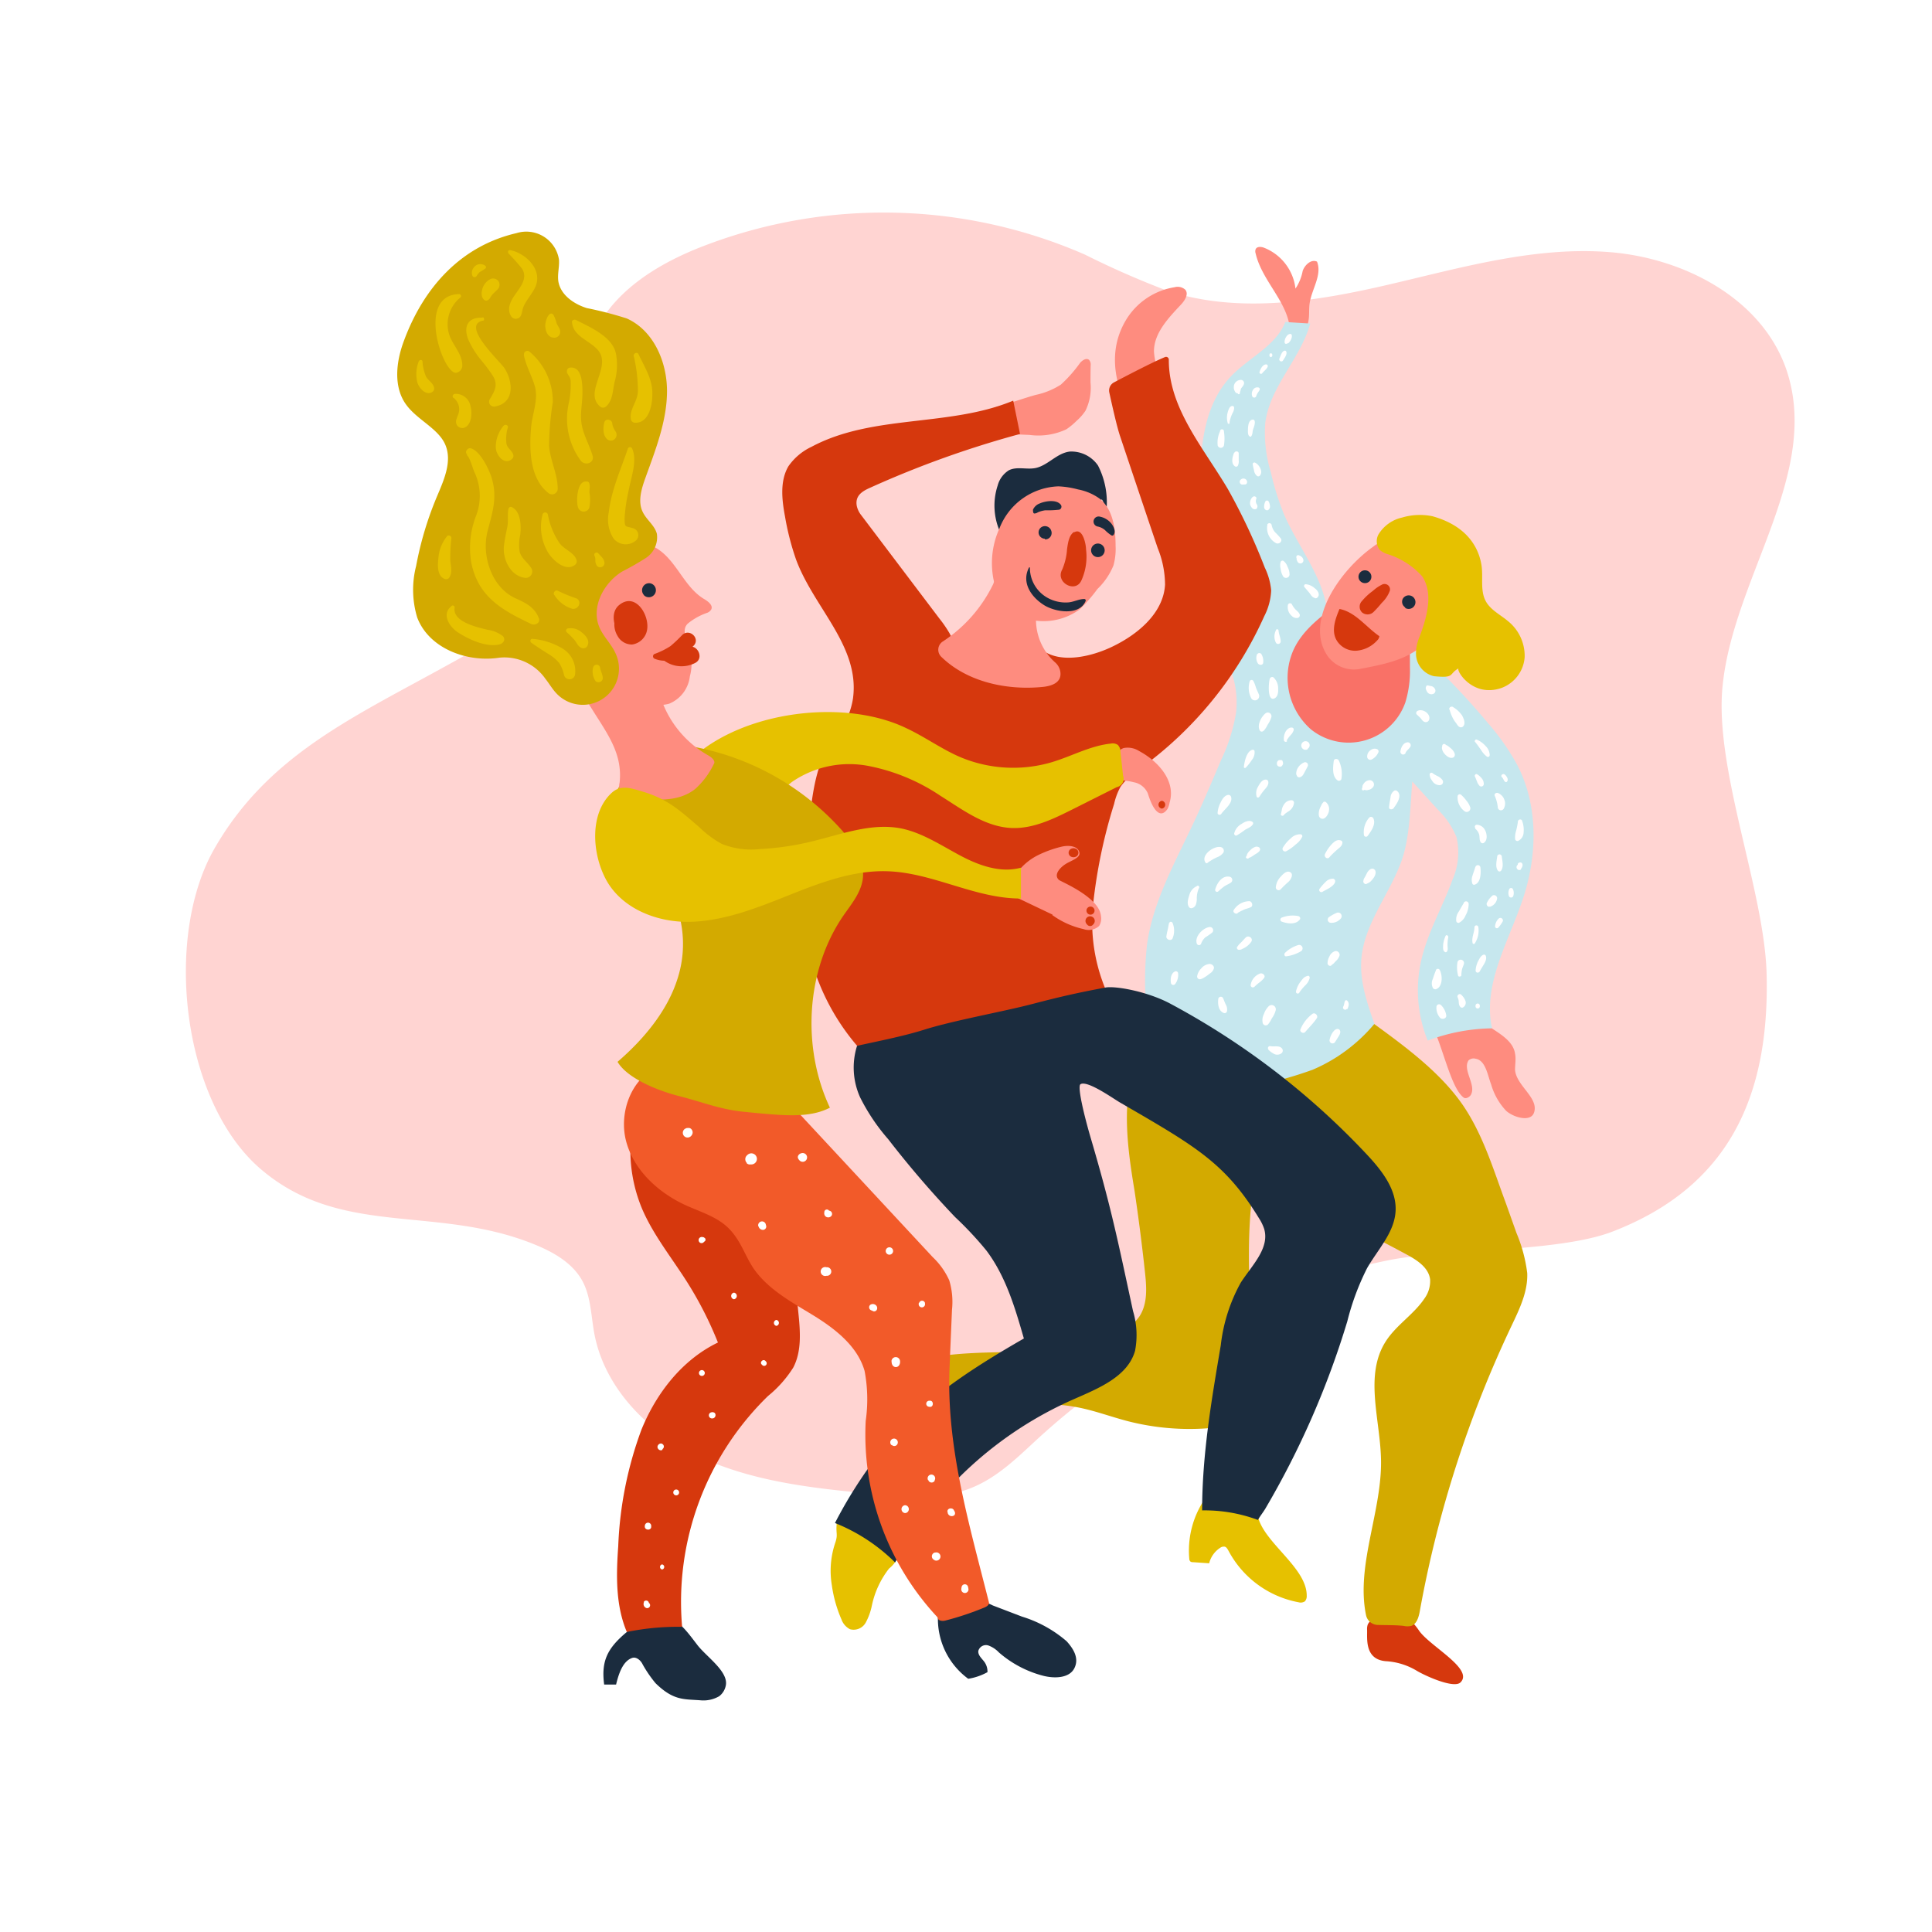 <svg xmlns="http://www.w3.org/2000/svg" viewBox="0 0 225 225"><defs><style>.cls-1{fill:#fff;}.cls-2{fill:#ffd4d2;}.cls-3{fill:#fe8c7f;}.cls-4{fill:#d6380d;}.cls-5{fill:#e6c100;}.cls-6{fill:#1b2c3e;}.cls-7{fill:#d3aa00;}.cls-8{fill:#c6e7ee;}.cls-9{fill:#f97167;}.cls-10{fill:#f25a29;}</style></defs><title>extrovert</title><g id="Layer_2" data-name="Layer 2"><g id="Layer_1-2" data-name="Layer 1"><rect class="cls-1" width="225" height="225"/><path class="cls-2" d="M121.18,167.26a85.66,85.66,0,0,1,40.56-20.5c6.63-1.33,19.66-.89,26-3.31,13.46-5.17,18.36-15.59,18-30-.24-9.74-6.15-24-5.12-33.64C201.92,67.12,212.19,55,208,42.93c-2.89-8.2-11.91-12.89-20.58-13.57s-17.22,1.81-25.68,3.78-17.47,3.42-25.74.74a101.41,101.41,0,0,1-9.63-4.22A58.48,58.48,0,0,0,82.07,28.6c-5.26,2-10.54,5.17-12.91,10.29-3.6,7.78.64,17.37-2.46,25.37-2.6,6.7-9.56,10.45-15.86,13.9C40.31,83.93,31,88.36,25,98.78s-3.78,29.5,5.33,37.34c9.42,8.1,20.48,4.11,32,8.84,2.18.89,4.37,2.15,5.5,4.23,1,1.86,1,4.07,1.39,6.15,1.27,6.7,6.83,12,13.08,14.69s13.19,3.38,20,4c3.55.32,7.24.61,10.57-.65S118.62,169.59,121.18,167.26Z"/><path class="cls-3" d="M150.23,38.88c.1-3.44-3.23-6-4-9.37a.72.72,0,0,1,0-.48c.15-.35.66-.31,1-.17a5.83,5.83,0,0,1,3.64,4.75,5.53,5.53,0,0,0,.84-2.06c.25-.71,1-1.4,1.67-1.08.63,1.6-.68,3.27-.88,5-.07.63,0,1.28-.12,1.9a1.63,1.63,0,0,1-1.15,1.38C150.89,38.79,150.51,38.7,150.23,38.88Z"/><path class="cls-3" d="M171.85,123.3c1.17.19,1.39,1.91,1.81,3a7.45,7.45,0,0,0,1.75,3.07c.89.79,2.86,1.33,3.24.21.6-1.73-2.08-3.13-2.21-5,0-.63.13-1.26,0-1.88-.21-1.4-1.63-2.22-2.79-3a13.91,13.91,0,0,1-2.21-1.91c-1.67-.33-2.74,2.42-4.42,2.14,1.15,2.63,2.07,6.91,3.45,7.9.25.18.68-.07.83-.33.65-1.16-1-2.88-.28-4A.86.86,0,0,1,171.85,123.3Z"/><path class="cls-4" d="M161.37,193.46a7.86,7.86,0,0,1,3.55,1.07c.93.58,4.39,2.17,5.17,1.4,1.57-1.55-3.53-4.19-4.81-6a7.13,7.13,0,0,0-1-1.2,3.58,3.58,0,0,0-4.68.06,1.11,1.11,0,0,0-.31.4,1.56,1.56,0,0,0-.08.61C159.25,190.73,158.87,193.24,161.37,193.46Z"/><path class="cls-5" d="M97.27,179.68a10.19,10.19,0,0,0-.4,4.9,15.18,15.18,0,0,0,1.12,4,2.07,2.07,0,0,0,1,1.16,1.61,1.61,0,0,0,1.83-.77,7.1,7.1,0,0,0,.72-2,10.51,10.51,0,0,1,2-4.3,3.56,3.56,0,0,0,1.14-1.57c.21-.94-.32-1.26-1.05-1.9a19.2,19.2,0,0,0-3.74-2.59c-.71-.38-1.72-.65-2.2,0a1.72,1.72,0,0,0-.26,1C97.35,178.6,97.6,178.73,97.27,179.68Z"/><path class="cls-5" d="M146.58,176.92c-.29-.88-.41-1.93-1.17-2.45a3.25,3.25,0,0,0-.9-.38c-1.25-.37-1.2,0-2.45-.35a1.14,1.14,0,0,0-1.56.56,10.7,10.7,0,0,0-2,7.2.48.48,0,0,0,.13.35.43.43,0,0,0,.29.08l1.9.13a3,3,0,0,1,1.28-1.8.69.69,0,0,1,.47-.14c.24,0,.38.27.5.48a11.66,11.66,0,0,0,8.16,6,.9.9,0,0,0,.74-.11.91.91,0,0,0,.21-.65C152.21,182.69,147.54,179.88,146.58,176.92Z"/><path class="cls-3" d="M127,44.56a6.08,6.08,0,0,1-.59,3.28A5.88,5.88,0,0,1,125.39,49a8.11,8.11,0,0,1-1.21,1,7.69,7.69,0,0,1-4.29.65l-3.18-.13a.64.64,0,0,1-.45-.14.69.69,0,0,1-.15-.35,7.45,7.45,0,0,1-.1-2.62c1.51-.41,3.1-1,4.61-1.42a8.76,8.76,0,0,0,2.93-1.2,15.77,15.77,0,0,0,2.23-2.52c.27-.32.75-.63,1.06-.35a.82.82,0,0,1,.18.63C127,43.21,127,43.89,127,44.56Z"/><path class="cls-3" d="M135.39,44.26a7.76,7.76,0,0,1-1-3.33c0-2.15,1.68-3.89,3.15-5.46.45-.48.91-1.21.51-1.72a1.33,1.33,0,0,0-1.26-.3A8.1,8.1,0,0,0,131.3,37c-2.06,3.2-1.76,6.76-.16,10.22.48.1.86-.37,1.18-.75C133.31,45.31,133.85,44.27,135.39,44.26Z"/><path class="cls-6" d="M70.36,196.18h1.39c.39-1.64.93-2.78,1.88-3.1.48-.16,1,.3,1.21.75a14.37,14.37,0,0,0,1.5,2.19c2.13,2.09,3.36,1.84,5.27,2a3.64,3.64,0,0,0,2.15-.48,2.06,2.06,0,0,0,.75-1.17c.43-1.67-2.28-3.44-3.32-4.83l-.53-.69c-1-1.3-2.21-2.73-3.84-2.68a4.61,4.61,0,0,0-2.11.74,12.56,12.56,0,0,0-1.9,1.31C70.74,192,70,193.46,70.36,196.18Z"/><path class="cls-6" d="M124.22,191.14a14.4,14.4,0,0,0-5.2-2.87l-3.4-1.3a6.14,6.14,0,0,0-4-.56c-.73.24-1.56.75-2.2.32a8.64,8.64,0,0,0,3.34,8.78,6.85,6.85,0,0,0,2.24-.77,1.92,1.92,0,0,0-.44-1.3c-.29-.36-.69-.73-.62-1.19a.92.92,0,0,1,1.16-.62,3.16,3.16,0,0,1,1.22.8,12.71,12.71,0,0,0,5.21,2.74c1.29.32,3,.28,3.59-.89S125,192,124.22,191.14Z"/><path class="cls-7" d="M133.89,120.73c.05.2-.36.08-.28-.1s.34-.18.54-.15a113.59,113.59,0,0,0,13.16.87,22.4,22.4,0,0,0,4.41-.17c2.37-.41,4.58-2,6.7-3.1,4.37,3.19,9.47,6.66,12.35,11.24,2.11,3.34,3.26,7.2,4.63,10.88l1.21,3.4a17.57,17.57,0,0,1,1.25,4.66c.09,2.16-.9,4.19-1.83,6.15a132.37,132.37,0,0,0-10.67,33.17c-.12.7-.35,1.54-1,1.77a2,2,0,0,1-.9,0c-.86-.1-2-.08-3-.11a1.43,1.43,0,0,1-1.37-1.13c-1.23-5.93,2-12.39,1.73-18.51-.17-4.55-1.89-9.52.55-13.36,1.21-1.91,3.27-3.15,4.51-5a3.46,3.46,0,0,0,.67-2.24c-.18-1.44-1.63-2.32-2.92-3a122.26,122.26,0,0,0-16-7.27c-.55-.19-1.27-.33-1.63.14a1.37,1.37,0,0,0-.21.7c-.91,7.9.33,15.9-.1,23.85a2.72,2.72,0,0,1-.74,2.08,2.6,2.6,0,0,1-1.19.44,28.9,28.9,0,0,1-12.45-.44c-1.84-.48-3.64-1.15-5.5-1.54-6.4-1.34-13,.6-19.18,2.66-1.72-4.57-1-2.59-2.7-7.16,7.79-3.43,17-.68,25-3.52a7,7,0,0,0,3.78-2.65c1-1.56.81-3.53.61-5.35q-.51-4.69-1.21-9.38C131.1,132.52,130.25,125.65,133.89,120.73Z"/><path class="cls-8" d="M160.06,119.24c-.85-2.43-1.71-4.94-1.52-7.51.32-4.17,3.32-7.61,4.71-11.55.94-2.68,1-6.33,1.22-9.17l3,3.3a9.42,9.42,0,0,1,2.15,3.18,7.84,7.84,0,0,1-.48,5c-1.15,3.19-2.93,6.17-3.65,9.48a15.64,15.64,0,0,0,.78,9.22,21.94,21.94,0,0,1,7.49-1.43c-1.15-5.25,2.09-10.33,3.72-15.46,1.58-5,1.62-10.57-.77-15.19a26.91,26.91,0,0,0-3.35-4.81q-2.82-3.39-6-6.5c-1.14-1.13-2.5-2.3-4.11-2.22a6.44,6.44,0,0,1-3.5,7,5.86,5.86,0,0,1-7.33-2.47c-1.31-2.52-.45-6.12,2.16-7.22.38-4.65-3.1-8.6-5-12.88A31.69,31.69,0,0,1,148,55a15.75,15.75,0,0,1-.65-5.73c.53-4.24,4.1-7.48,5.24-11.59l-2.9-.18c-1.12,2.82-4.28,4.16-6.36,6.36-3.09,3.27-3.58,8.17-3.54,12.67a83.06,83.06,0,0,0,2.56,19.72c.1.38-.18.21.21.13a10.88,10.88,0,0,1,1.4,6.55,20.37,20.37,0,0,1-1.76,5.6c-1.08,2.56-2.17,5.13-3.36,7.64-2.11,4.49-4.59,8.94-5.26,13.85a38.73,38.73,0,0,0-.12,7c.1,2.42.21,4.83.31,7.24a15.62,15.62,0,0,0,6.08,2.23c4.36.65,8.8-.4,13-1.9a19,19,0,0,0,5-3.11A18.82,18.82,0,0,0,160.06,119.24Z"/><path class="cls-9" d="M159.83,69.28a3.27,3.27,0,0,0-3.07.38c-2.55,1.84-5.4,3.74-6.39,6.72a8,8,0,0,0,2.3,8.56,7,7,0,0,0,11-3.15,12.66,12.66,0,0,0,.53-4.11c0-1.17,0-2.33-.08-3.49A7.63,7.63,0,0,0,163.5,71C163,70,160.84,69.69,159.83,69.28Z"/><path class="cls-3" d="M158.3,77.92c3.27-.63,6.06-1.14,8.28-3.62a4.85,4.85,0,0,0,.64-.85,4.07,4.07,0,0,0,.43-1.79c0-2.31-1.27-4.41-2.6-6.31-.9-1.28-2.19-2.69-3.73-2.39a3.64,3.64,0,0,0-1.35.67c-4,2.83-8.16,8.88-5.29,12.86A3.79,3.79,0,0,0,158.3,77.92Z"/><path class="cls-5" d="M169.86,77.84c-.29.26,1.65,3.44,5,2.28a4.14,4.14,0,0,0,2.7-3.57,5.19,5.19,0,0,0-1.9-4.18c-.9-.77-2.07-1.32-2.63-2.36-.68-1.26-.27-2.8-.5-4.21s-1.15-4.41-5.71-5.68a7.25,7.25,0,0,0-3.52.15,4.31,4.31,0,0,0-2.78,2,1.66,1.66,0,0,0,.16,1.77,2.46,2.46,0,0,0,1,.52,9.13,9.13,0,0,1,3.94,2.55c1.34,2,.56,4.75-.28,7a4.89,4.89,0,0,0-.43,2.18A2.71,2.71,0,0,0,167,78.75C169.49,79,168.67,78.51,169.86,77.84Z"/><path class="cls-4" d="M129.49,116.79a20.29,20.29,0,0,1-2.18-11.53,60.41,60.41,0,0,1,2.44-11.64,7.63,7.63,0,0,1,.75-2A8.46,8.46,0,0,1,133,89.35a44.18,44.18,0,0,0,14.24-17.6,7.17,7.17,0,0,0,.8-3,7.72,7.72,0,0,0-.74-2.64,70.67,70.67,0,0,0-4.3-9.15c-2.9-4.89-6.91-9.46-6.88-15.08a.32.32,0,0,0-.43-.3c-1.39.56-4.53,2.2-5.95,2.95a1.07,1.07,0,0,0-.55,1.18c.29,1.33.88,4,1.27,5.13q2.17,6.48,4.37,13a11.44,11.44,0,0,1,.85,4.26c-.19,3.24-3.05,5.69-6,7.14-2.44,1.21-6.11,2.1-8.29.47a6.13,6.13,0,0,1-4.73,2.46,6,6,0,0,1-5.2-2.71c-.34-.55-.58-1.16-.89-1.73a14.42,14.42,0,0,0-1.18-1.71L100.3,60a2.64,2.64,0,0,1-.52-1.08c-.23-1.24.72-1.75,1.58-2.13a116,116,0,0,1,17.43-6.25c-.26-1.3-.53-2.59-.79-3.88-7.46,3.1-16.38,1.56-23.5,5.38a6.78,6.78,0,0,0-2.68,2.26c-1,1.7-.77,3.87-.4,5.84a31,31,0,0,0,1.28,5c2.08,5.66,7.46,10.11,6.64,16.19a8.89,8.89,0,0,1-2,4.39c-2.14,2.62-2.6,5.92-3,9.13-.59,4.36-1.16,8.78-.62,13.14a26.19,26.19,0,0,0,6.67,14.45c-.69.08-.57,1,0,1.49a2.75,2.75,0,0,0,2,.39,92.42,92.42,0,0,0,14.38-1.62A29.87,29.87,0,0,0,129.49,116.79Z"/><path class="cls-3" d="M117.91,66a5.57,5.57,0,0,0,3.93,2.35,6.69,6.69,0,0,0,1,8.76,1.82,1.82,0,0,1,.65,1.15c.17,1.27-1.06,1.64-2.06,1.74-4.23.42-8.85-.6-11.83-3.53a1.14,1.14,0,0,1,.21-1.77A16.65,16.65,0,0,0,115.68,68,2.88,2.88,0,0,1,117.91,66Z"/><path class="cls-6" d="M116.19,56.54a3,3,0,0,1,1.3-1.77c.93-.47,2.07-.06,3.09-.26,1.45-.29,2.49-1.74,4-1.92a3.76,3.76,0,0,1,3.29,1.62,9.4,9.4,0,0,1,1,5.08c-.07.1-.44-1.14-.56-1.11a23.86,23.86,0,0,1-4,.86,9.48,9.48,0,0,0-1.5.2A5.7,5.7,0,0,0,120,61.32a5.48,5.48,0,0,1-1.31,1.32,1.54,1.54,0,0,1-1.75,0,2,2,0,0,1-.48-.71A7.51,7.51,0,0,1,116.19,56.54Z"/><path class="cls-3" d="M116.44,69.72c-.15.22,0,.51.22.7a7.14,7.14,0,0,0,9.06.56,17.56,17.56,0,0,0,2.08-2.38,8,8,0,0,0,1.87-2.74,7.16,7.16,0,0,0,.25-2.31c0-2-.3-4.22-1.86-5.48A6.29,6.29,0,0,0,125.55,57a10.5,10.5,0,0,0-2.29-.36,7.65,7.65,0,0,0-6.87,4.91A9.76,9.76,0,0,0,116.44,69.72Z"/><path class="cls-6" d="M147.33,175.75a100,100,0,0,0,9.58-21.88,29.58,29.58,0,0,1,2.3-6.18c1.25-2.18,3.19-4.15,3.32-6.66s-1.6-4.71-3.33-6.56a88.69,88.69,0,0,0-22.92-17.59c-2.62-1.4-6.35-2.09-7.55-1.87-3.39.64-5.27,1.07-8.6,1.94s-9.27,1.93-12.6,3c-2.56.8-6,1.45-7.72,1.85a8.43,8.43,0,0,0,.36,6,23,23,0,0,0,3.27,4.87,116,116,0,0,0,7.79,9.07,40.57,40.57,0,0,1,3.64,3.89c2.26,3,3.34,6.66,4.37,10.25-5.36,3.09-10.69,6.43-14.87,11a52.16,52.16,0,0,0-7.13,10.49,21,21,0,0,1,7,4.59,43.94,43.94,0,0,1,20.79-19c2.88-1.27,6.3-2.62,7.16-5.65a9.72,9.72,0,0,0-.24-4.63c-1.82-8.44-2.55-12.11-5-20.41-.67-2.32-1.51-5.73-1.12-6,.77-.5,3.76,1.63,4.56,2.1,8.75,5.08,12.25,7,16.22,13.49a5.49,5.49,0,0,1,.61,1.24c.68,2.28-1.45,4.29-2.73,6.29a19.54,19.54,0,0,0-2.32,7.29C141.1,163,140,169.4,140,175.9a17.77,17.77,0,0,1,6.49,1.11C146.82,176.47,147,176.27,147.33,175.75Z"/><path class="cls-4" d="M79.44,189.46a33.45,33.45,0,0,1,10-26.88,13.58,13.58,0,0,0,2.94-3.31c1-1.91.82-4.21.6-6.36-.7-7.06-1.72-14.73-6.79-19.71-2.46-2.43-5.66-3.95-8.83-5.35-.84-.37-1.91-.7-2.6-.09a2.34,2.34,0,0,0-.56,1,17.65,17.65,0,0,0,.57,12c1.28,3,3.38,5.62,5.15,8.39a42.88,42.88,0,0,1,3.69,7.2c-4.15,2-7.16,5.87-8.9,10.13A43.78,43.78,0,0,0,72,180.06c-.24,3.37-.32,6.88,1,10A29.5,29.5,0,0,1,79.44,189.46Z"/><path class="cls-3" d="M133.68,92.41c.71,2.32,1.58,2.86,2.3,1.78a2.53,2.53,0,0,0,.23-.72c.75-2.47-1.26-4.78-3.54-6a2.47,2.47,0,0,0-1.82-.35,2,2,0,0,0-1.26,1.62,5.81,5.81,0,0,0,.17,2.15,7.3,7.3,0,0,1,2.28.21A2.2,2.2,0,0,1,133.68,92.41Z"/><path class="cls-10" d="M109.21,188.38c0,.38.52.44.88.35a33.71,33.71,0,0,0,4.58-1.53c.26-.11.57-.32.5-.59-2.29-9.1-5-18.14-4.58-27.51q.14-3.3.28-6.58a8.67,8.67,0,0,0-.32-3.41,8.57,8.57,0,0,0-1.93-2.71L93,129.6c-2.35-2.51-5.41-3.69-8.65-4.86-2.48-.89-5.28-1.54-7.7-.51-3.18,1.36-4.63,5.43-3.71,8.76s3.73,5.9,6.87,7.35c1.77.81,3.73,1.36,5.09,2.75s1.8,3,2.79,4.53c1.67,2.5,4.47,4,7,5.55s5.18,3.59,6,6.49a17.73,17.73,0,0,1,.13,5.82A31.13,31.13,0,0,0,109.21,188.38Z"/><path class="cls-5" d="M87.74,93.27a4.47,4.47,0,0,1-1.58-.84c-1.29-.92-5.35-2.07-6.64-3,5.57-6.44,18.36-8.32,26-4.64,2.16,1,4.13,2.45,6.33,3.39a15.89,15.89,0,0,0,10.66.58c2.3-.69,4.46-1.91,6.84-2.16a1.08,1.08,0,0,1,.83.15,1.15,1.15,0,0,1,.31.81l.3,2.77a1,1,0,0,1-.73,1.34l-5.22,2.62c-2.2,1.1-4.52,2.23-7,2.14-3.09-.12-5.72-2.12-8.33-3.76a22.78,22.78,0,0,0-8.49-3.49,11.78,11.78,0,0,0-8.81,1.9C90.89,92.13,89.44,93.67,87.74,93.27Z"/><path class="cls-7" d="M72.66,91a8.27,8.27,0,0,0,5.27,0,4.48,4.48,0,0,0,3-4A30.66,30.66,0,0,1,98,96.64c1.44,1.62,2.78,3.65,2.47,5.79-.24,1.58-1.33,2.88-2.24,4.19C93.84,113,93.36,122,96.65,129c-2.44,1.26-5.43.93-10,.48-2.79-.27-4.82-1.13-7.53-1.82s-6.12-2.14-7.2-4c3-2.58,5.82-5.92,7-9.73a13.11,13.11,0,0,0-1.66-11.38c-1.29-1.73-3.06-3-4.31-4.8s-2.42-.17-2.48-2.21C70.46,95.19,72.17,90.88,72.66,91Z"/><path class="cls-3" d="M128.22,106.67a1.62,1.62,0,0,1-.22,1.17,1.8,1.8,0,0,1-1.82.36,9.83,9.83,0,0,1-3.64-1.64c-.07.18.12-.25,0-.06l-4.7-2.24a2.44,2.44,0,0,1,.64-2.67,6.88,6.88,0,0,1,2.41-2,13.3,13.3,0,0,1,2.8-1c.76-.16,1.76-.1,2,.62s-1,1-1.69,1.48-1.28,1.25-.67,1.79C123.72,102.75,128,104.5,128.22,106.67Z"/><path class="cls-3" d="M65.4,77.23c.14,0,.13-.26,0-.28s-.26.14-.25.28a.72.72,0,0,0,.21.38,46,46,0,0,1,3.6,5c1.79,2.87,3.56,5.17,3.2,8.53a1.63,1.63,0,0,0,.17,1.22,1.49,1.49,0,0,0,.94.4c2.64.44,5.65.78,7.72-.9A9.39,9.39,0,0,0,83.12,89c.26-.36-.21-.78-.59-1a12.06,12.06,0,0,1-6.14-9.43A37.75,37.75,0,0,1,66.72,77C66.06,76.82,65.85,76.71,65.4,77.23Z"/><path class="cls-3" d="M68.31,62.57A16.92,16.92,0,0,1,74.2,63a7.48,7.48,0,0,1,2.34.9c2.27,1.43,3.14,4.47,5.44,5.85.48.28,1.09.74.85,1.23a.93.93,0,0,1-.48.39,7.31,7.31,0,0,0-2.27,1.27c-.61.63-.27,1.46,0,2.3a5.9,5.9,0,0,1,.26,3.83,3.92,3.92,0,0,1-2.43,3.19,5.64,5.64,0,0,1-2,.13c-2.87-.16-6-.52-8-2.68A11.47,11.47,0,0,1,66.3,76.7,22,22,0,0,1,65.15,74,11,11,0,0,1,68.31,62.57Z"/><path class="cls-7" d="M58.18,76.59c-3.8.59-8.22-1.07-9.59-4.67a11.14,11.14,0,0,1-.13-6,39.35,39.35,0,0,1,2.42-8.08c.81-1.92,1.79-4.07,1-6s-3.3-2.93-4.59-4.73c-1.5-2.07-1.15-5-.27-7.36,2.29-6.25,6.64-11.1,13.13-12.6a3.85,3.85,0,0,1,4.95,3.1c.06.82-.19,1.66-.08,2.48.24,1.59,1.78,2.67,3.32,3.15A42.52,42.52,0,0,1,73,37.09c3.14,1.41,4.71,5.11,4.68,8.55s-1.33,6.72-2.51,10c-.47,1.3-.92,2.79-.31,4,.44.91,1.39,1.55,1.64,2.53a2.88,2.88,0,0,1-1.25,2.79,32,32,0,0,1-2.79,1.6c-2.17,1.33-3.64,4.14-2.66,6.48.48,1.13,1.44,2,1.92,3.12a4.21,4.21,0,0,1-6.91,4.6c-.49-.51-.84-1.14-1.28-1.69A5.83,5.83,0,0,0,58.18,76.59Z"/><path class="cls-5" d="M74.88,92.2c-1.49-.45-2.62-.82-3.66.15-2.54,2.35-2.3,6.92-.69,10,1.84,3.51,6.12,5.16,10.07,5s7.71-1.67,11.39-3.14,7.51-2.9,11.46-2.74c5.27.2,10.17,3.2,15.45,3.17,0-1.2,0-2.4,0-3.59-2.4.66-4.94-.27-7.14-1.45S107.42,97,105,96.49c-3.55-.72-7.13.72-10.65,1.55a32,32,0,0,1-5.84.84,9.19,9.19,0,0,1-4.45-.6,11.84,11.84,0,0,1-2.59-1.92C79.2,94.4,77.75,93.06,74.88,92.2Z"/><path class="cls-6" d="M121.7,62.82h0a.75.75,0,0,0,.73-1,.77.77,0,0,0-1.11-.45l0,0a.73.73,0,0,0-.34.83.75.75,0,0,0,.71.54Z"/><path class="cls-6" d="M127.85,64.88a.79.79,0,1,0-.78-.78.79.79,0,0,0,.78.78Z"/><path class="cls-6" d="M75,69.33l0,0a.82.82,0,1,0,.8-1.38h0a.81.81,0,0,0-.91.37.83.83,0,0,0,.12,1Z"/><path class="cls-6" d="M159.49,67.7a.75.75,0,1,0-1.18-.16.76.76,0,0,0,1.18.16Z"/><path class="cls-6" d="M163.66,70.81h0a.79.79,0,1,0-.29-1.08v0a.78.78,0,0,0,.27,1Z"/><path class="cls-6" d="M119.84,66.09c-.9,1.73.21,3.39,1.7,4.35,1.27.83,4.18,1.34,4.9-.47a.17.17,0,0,0-.16-.21c-.61,0-1.18.32-1.8.39a4.33,4.33,0,0,1-2.21-.39,4,4,0,0,1-2.33-3.64c0-.06-.08-.09-.1,0Z"/><path class="cls-4" d="M156,70.92c1.86.36,3.08,2.1,4.64,3.17a.79.79,0,0,1-.26.5A3.64,3.64,0,0,1,158,75.78a2.51,2.51,0,0,1-2.3-1.15C155,73.52,155.49,72.12,156,70.92Z"/><path class="cls-4" d="M161.13,68a4.57,4.57,0,0,0-1.24.81A7,7,0,0,0,158.61,70a.94.94,0,0,0,0,1.31,1,1,0,0,0,1.31,0c.36-.35.7-.73,1-1.1a3.76,3.76,0,0,0,.94-1.41.63.63,0,0,0-.76-.77Z"/><path class="cls-4" d="M125.11,61.94c-.63.35-.74,1.34-.84,2a7.27,7.27,0,0,1-.57,2.4c-.82,1.46,1.49,2.78,2.22,1.3a6.71,6.71,0,0,0,.56-3.65c0-.56-.37-2.58-1.37-2Z"/><path class="cls-4" d="M76.2,76.7c1.7.73,3.35-.29,4.56-1.48.84-.83-.42-2.07-1.29-1.29a17,17,0,0,1-1.38,1.31,9,9,0,0,1-1.89.93.31.31,0,0,0,0,.53Z"/><path class="cls-4" d="M77.08,76.72a3.45,3.45,0,0,0,3.93.46c1.1-.65,0-2.42-1-1.71-.85.57-2,.13-2.85.62a.41.41,0,0,0-.08.63Z"/><path class="cls-4" d="M73.33,72.4s0,0,0,0,0,0,0,0Z"/><path class="cls-4" d="M72.87,71.35c-.65-.22-1.1.25-1.27.86a2.55,2.55,0,0,0,.32,1.85,1.9,1.9,0,0,0,1.69,1,2.06,2.06,0,0,0,1.75-1.71c.3-1.73-1.37-4.44-3.26-2.88-1.41,1.15-.22,4,1.35,4.37A1.21,1.21,0,0,0,75,73.73a1.85,1.85,0,0,0-.22-1,1.09,1.09,0,0,0-1.88,0,2.55,2.55,0,0,0-.27,1l1.5-1.14c-.1,0,.2.15.07,0s.13.2-.06-.07a2.4,2.4,0,0,1-.16-.27c-.16-.29.07.21,0-.11a1.38,1.38,0,0,1-.08-.29c.07.33,0-.21,0,.17,0-.21-.08.11-.12.16a.66.66,0,0,1-.63.15s-.35-.24-.18-.09-.12-.19,0,.06c0,0,.16.32.06.09a2.19,2.19,0,0,1,.16.57c0-.29,0,0,0,0,0-.27,0-.15,0,0h0c-.13.26.15-.15,0,0s.2-.1.24-.11c-.14,0,.25,0,.31,0s-.26-.08,0,0l-.17-.1c.22.14-.1-.11-.17-.18.14.16-.11-.18-.15-.25s-.11-.23,0-.06a1.06,1.06,0,0,1-.06-.19c0,.16,0,0,0,0,0,.16,0-.07,0,0a.62.62,0,0,0,.06-.48c0-.12,0,.12,0,.19a.4.4,0,0,0-.24-.57Z"/><path class="cls-6" d="M120.45,59.8a.69.69,0,0,0,.41-.13,3.24,3.24,0,0,1,.86-.24,12.7,12.7,0,0,0,1.64-.07.37.37,0,0,0,.16-.6c-.5-.62-1.8-.41-2.43-.13a1.36,1.36,0,0,0-.79.73c0,.12,0,.43.15.44Z"/><path class="cls-6" d="M129.7,62.28c.27-.4,0-.94-.25-1.28a2.29,2.29,0,0,0-1.35-.83.59.59,0,1,0-.31,1.14,1.88,1.88,0,0,1,.89.42,4.12,4.12,0,0,0,.76.62.19.19,0,0,0,.26-.07Z"/><path class="cls-4" d="M135.31,94.17a.46.46,0,0,0,0-.91.46.46,0,0,0,0,.91Z"/><path class="cls-4" d="M124.86,99.81a.58.58,0,0,0,.32,0,.51.51,0,0,0,0-1,.5.5,0,0,0-.32,0,.51.51,0,0,0,0,1Z"/><path class="cls-4" d="M127,106.52a.47.47,0,0,0,0-.94.47.47,0,0,0,0,.94Z"/><path class="cls-4" d="M127.27,107.71l.07-.08a.54.54,0,1,0-.77,0l.07.08a.43.43,0,0,0,.63,0Z"/><path class="cls-5" d="M56.17,37c-1.74-.08-2.26,1.12-1.58,2.67A10.69,10.69,0,0,0,56.08,42a19.51,19.51,0,0,1,1.28,1.71c.7,1.08.26,1.82-.33,2.8a.57.57,0,0,0,.63.83c2.3-.43,2.1-2.87,1.1-4.45-.49-.77-5.12-5-2.54-5.54.24,0,.17-.39,0-.4Z"/><path class="cls-5" d="M53.47,34.25c-5.18.12-1.74,9.76-.24,9.14a.86.86,0,0,0,.61-.8c0-1.31-.94-2.2-1.43-3.36a4,4,0,0,1,1.18-4.56.23.23,0,0,0-.12-.42Z"/><path class="cls-5" d="M52.83,46.34a1.67,1.67,0,0,1,.5,2c-.14.45-.36.71-.11,1.18a.74.74,0,0,0,1,.22c.75-.44.77-1.76.57-2.47A1.74,1.74,0,0,0,53,45.87c-.23,0-.39.29-.2.47Z"/><path class="cls-5" d="M48.8,42a4.11,4.11,0,0,0-.24,2.35c.12.74,1,1.8,1.78,1.3a.46.46,0,0,0,.21-.52c-.1-.5-.66-.81-.92-1.24a5.27,5.27,0,0,1-.43-1.84.22.22,0,0,0-.4,0Z"/><path class="cls-5" d="M56.7,35c.35-.1.38-.38.57-.61s.45-.45.69-.7a.76.76,0,0,0,.12-.9.77.77,0,0,0-1-.27,1.82,1.82,0,0,0-.94,1.29,1.43,1.43,0,0,0,0,.74c.09.24.29.53.59.45Z"/><path class="cls-5" d="M55.51,32.16a1.45,1.45,0,0,1,.37-.48,7.19,7.19,0,0,0,.66-.42.21.21,0,0,0,0-.29.94.94,0,0,0-1.19,0,1.17,1.17,0,0,0-.35.5,1,1,0,0,0,0,.6.28.28,0,0,0,.51.07Z"/><path class="cls-5" d="M59.16,29.46a23,23,0,0,1,1.62,1.81c.61.93.07,1.81-.46,2.57s-1.45,1.87-.82,2.95a.68.68,0,0,0,.58.34c.58-.05.66-.51.76-1,.21-1,1.19-1.87,1.57-2.87.74-2-1.32-3.82-3-4.13a.21.21,0,0,0-.2.34Z"/><path class="cls-5" d="M61,41.31c.24,1.29.93,2.42,1.29,3.68.43,1.53-.29,3.19-.43,4.71-.24,2.59-.19,6.11,2.09,7.78a.66.66,0,0,0,1-.56c0-1.72-.88-3.28-1-5a33.38,33.38,0,0,1,.43-5.08,7.57,7.57,0,0,0-2.71-5.88.39.39,0,0,0-.64.37Z"/><path class="cls-5" d="M58.62,49.6A4.75,4.75,0,0,0,58,50.66a3.78,3.78,0,0,0-.26,1.44c0,.87,1,2.18,1.92,1.33a.47.47,0,0,0,.12-.45c-.15-.54-.69-.74-.8-1.32a4.46,4.46,0,0,1,.16-1.85c.1-.31-.33-.45-.5-.21Z"/><path class="cls-5" d="M64,36.59a1.49,1.49,0,0,0-.33.52,2.44,2.44,0,0,0-.17.8c0,.56.24,1.32.89,1.4a.68.68,0,0,0,.85-.65c0-.42-.28-.66-.41-1a4.77,4.77,0,0,0-.38-1,.29.29,0,0,0-.45-.06Z"/><path class="cls-5" d="M66.62,37.55c.16,1.71,2.17,2.11,3.1,3.33,1.47,1.92-1.76,4.82.15,6.45a.52.52,0,0,0,.72,0c.8-.72.76-1.9,1-2.9a7.14,7.14,0,0,0,.14-3.25c-.41-2-3.07-3.1-4.64-3.91-.2-.1-.51,0-.48.28Z"/><path class="cls-5" d="M66,43.27c.1.43.42.55.46,1.11A10.38,10.38,0,0,1,66.23,47a8.22,8.22,0,0,0,1.4,6.64c.48.65,1.64.3,1.38-.58-.42-1.42-1.21-2.6-1.33-4.12-.08-1,.14-2,.15-3.06s0-3.19-1.41-3.07a.39.39,0,0,0-.39.39s0,.05,0,.08Z"/><path class="cls-5" d="M70.37,49.24a2.81,2.81,0,0,0-.07,1.08c.06.44.34,1,.86,1a.69.69,0,0,0,.53-1.07,2.23,2.23,0,0,1-.39-.91c0-.51-.8-.67-.93-.12Z"/><path class="cls-5" d="M73.82,41.52a17.68,17.68,0,0,1,.47,4c0,1.24-1.05,2.16-.81,3.35a.5.5,0,0,0,.49.36c1.58.05,2-2,2-3.29.06-1.74-.9-3.18-1.61-4.69-.15-.32-.63-.09-.56.24Z"/><path class="cls-5" d="M73.11,52.28c-.85,2.51-1.9,4.74-2.22,7.43a4.07,4.07,0,0,0,.56,3,1.82,1.82,0,0,0,2.65.2.84.84,0,0,0-.36-1.39c-.91-.29-1,0-1-1.2A20,20,0,0,1,73.24,57c.25-1.36,1-3.36.39-4.73a.27.27,0,0,0-.52,0Z"/><path class="cls-5" d="M68.37,56.09c-1.2-.24-1.29,2.36-1.05,3a.69.69,0,0,0,1.32,0,4.84,4.84,0,0,0,0-1.78c0-.3.2-1.16-.27-1.25Z"/><path class="cls-5" d="M54.37,53c.38.31.7,1.63.89,2a6.46,6.46,0,0,1,.21,5,10.27,10.27,0,0,0-.58,5.56c.83,4,3.62,5.51,7,7.12.42.19,1.07-.14.87-.67-.5-1.31-1.53-1.79-2.76-2.35-2.78-1.29-3.94-5-3.22-7.79.57-2.21,1.17-3.9.49-6.18-.3-1-1.33-3.18-2.44-3.48-.39-.1-.76.44-.42.72Z"/><path class="cls-5" d="M59.23,59.17c-.17.71,0,1.47-.15,2.2s-.3,1.45-.39,2.19c-.17,1.55.73,3.45,2.36,3.72a.75.75,0,0,0,.84-1.09c-.42-.7-1.13-1.1-1.37-1.92a5.29,5.29,0,0,1,.07-2c.11-1,.08-2.73-1-3.22a.25.25,0,0,0-.34.14Z"/><path class="cls-5" d="M63.19,59.9a5.79,5.79,0,0,0,.49,4.18c.49,1,2.09,2.54,3.22,1.75a.54.54,0,0,0,.25-.6c-.29-.92-1.47-1.23-2-2A8.72,8.72,0,0,1,63.8,59.9a.32.32,0,0,0-.61,0Z"/><path class="cls-5" d="M64.55,69.28a3.78,3.78,0,0,0,2.09,1.62c.7.12,1.2-.82.5-1.21A17,17,0,0,1,65,68.82c-.26-.2-.65.19-.46.46Z"/><path class="cls-5" d="M69.22,64.69a1.16,1.16,0,0,1,.12.51,1.1,1.1,0,0,0,.14.64.5.5,0,0,0,.92-.25,1.08,1.08,0,0,0-.31-.7l-.42-.46c-.17-.2-.55,0-.45.26Z"/><path class="cls-5" d="M52.06,62.45a4.6,4.6,0,0,0-1,2.51c-.1.83-.19,2.16.78,2.48a.45.45,0,0,0,.43-.11c.48-.59.22-1.39.17-2.09a20,20,0,0,1,.13-2.57.31.31,0,0,0-.53-.22Z"/><path class="cls-5" d="M52.57,70.6c-1.19.93-.22,2.42.78,3.06,1.28.82,3.19,1.71,4.74,1.41.46-.08.89-.56.46-1a3.79,3.79,0,0,0-1.78-.73c-1.17-.29-4.05-.9-3.83-2.55a.22.22,0,0,0-.37-.21Z"/><path class="cls-5" d="M61.88,74.85c.72.52,1.48,1,2.24,1.47a4.8,4.8,0,0,1,1,.89,4.2,4.2,0,0,1,.57,1.42.66.66,0,0,0,1.27,0,3.05,3.05,0,0,0-1.48-3.12A8.09,8.09,0,0,0,62,74.4c-.27,0-.29.33-.12.45Z"/><path class="cls-5" d="M66,73.63a9,9,0,0,1,.82.81c.32.32.43.8.87,1a.54.54,0,0,0,.76-.31c.25-.65-.34-1.22-.81-1.57a1.89,1.89,0,0,0-1.52-.37.26.26,0,0,0-.12.44Z"/><path class="cls-5" d="M69.06,77.78a2,2,0,0,0,.29,1.53A.5.5,0,0,0,70.2,79c0-.44-.26-.85-.32-1.29a.41.41,0,0,0-.4-.3.43.43,0,0,0-.42.41Z"/><path class="cls-1" d="M79.8,131.49l0,0,.47-.12-.18,0,.27.07h0a.56.56,0,0,0-.82.63.55.55,0,0,0,.39.39.58.58,0,0,0,.63-.26.54.54,0,0,0,0-.64.43.43,0,0,0-.66-.08Z"/><path class="cls-1" d="M87.79,135.43l0,0-.38.16a.83.83,0,0,0,.22,0h-.29a.65.65,0,0,0,.81-.62.65.65,0,0,0-1-.55,1,1,0,0,0-.27.27.62.62,0,0,0,.09.74l0,.05a.54.54,0,0,0,.72,0Z"/><path class="cls-1" d="M88.34,142.82a.53.53,0,0,0,.53.41.39.39,0,0,0,.2-.71h0l.11.18v.11a.45.45,0,1,0-.87,0Z"/><path class="cls-1" d="M93,135a.8.8,0,0,0,.22.23.51.51,0,1,0,.13-.93h.19c-.38-.08-.81.34-.54.7Z"/><path class="cls-1" d="M96,141.2a.5.5,0,0,0,.12.44.48.48,0,0,0,.61.05.38.38,0,0,0-.09-.68.35.35,0,0,0-.2,0c.08,0-.07,0-.1,0l.17,0,.05,0a.3.3,0,0,0-.56.15Z"/><path class="cls-1" d="M96.24,148.58h.07a.5.5,0,0,0,0-1l-.07,0a.52.52,0,1,0,0,1Z"/><path class="cls-1" d="M103.58,146.12a.43.43,0,0,0,0-.86.43.43,0,0,0,0,.86Z"/><path class="cls-1" d="M107,151.73l0,.07a.37.37,0,1,0,.72,0l0-.07a.35.35,0,0,0-.67,0Z"/><path class="cls-1" d="M101.64,152.65h0l-.18-.1.16.12a.35.35,0,0,0,.49-.13A.44.44,0,0,0,102,152a.53.53,0,0,0-.5-.11.36.36,0,0,0-.28.36.39.39,0,0,0,.38.38Z"/><path class="cls-1" d="M103.84,158.55a.71.71,0,0,0,.11.45.45.45,0,0,0,.76,0,.71.71,0,0,0,.11-.45.49.49,0,0,0-1,0Z"/><path class="cls-1" d="M108.22,163.84h.07c.46.06.46-.76,0-.71h-.07a.35.35,0,0,0,0,.7Z"/><path class="cls-1" d="M103.87,168.29l0,0a.4.4,0,0,0,.56,0l0,0a.44.44,0,1,0-.62,0Z"/><path class="cls-1" d="M108.14,172.39s0,0,0,.06a.41.41,0,0,0,.71,0l0-.06a.44.44,0,1,0-.76,0Z"/><path class="cls-1" d="M105.38,176.21h.07a.46.46,0,0,0,0-.91h-.07a.46.46,0,0,0,0,.91Z"/><path class="cls-1" d="M108.85,181.73l.06,0a.48.48,0,1,0,0-.92l-.06,0a.46.46,0,0,0,0,.88Z"/><path class="cls-1" d="M110.36,176.05a.48.48,0,0,0,.69.47c.23-.1.21-.41.07-.58a.75.75,0,0,0-.13-.11l.14.15,0,.07c0-.51-.81-.51-.8,0Z"/><path class="cls-1" d="M112,184.78a1.77,1.77,0,0,0-.05.32.42.42,0,0,0,.84,0,1.8,1.8,0,0,0-.06-.32.38.38,0,0,0-.73,0Z"/><path class="cls-1" d="M82,144.11c-.2-.06-.37-.1-.54.06a.37.37,0,0,0,.07.56.36.36,0,0,0,.53-.31v0a2.44,2.44,0,0,0-.1.24.36.36,0,0,1,.09-.08.25.25,0,0,0-.06-.45Z"/><path class="cls-1" d="M85.48,151.31a.39.39,0,0,0,0-.77.39.39,0,0,0,0,.77Z"/><path class="cls-1" d="M90.42,154.41a.35.35,0,0,0,0-.69.35.35,0,0,0,0,.69Z"/><path class="cls-1" d="M88.71,158.91l.1.1a.3.3,0,0,0,.42-.42l-.09-.1c-.27-.28-.71.16-.43.42Z"/><path class="cls-1" d="M81.74,160.24a.34.34,0,0,0,0-.68.34.34,0,0,0,0,.68Z"/><path class="cls-1" d="M83,165.19a.39.39,0,0,0,.29-.56.27.27,0,0,0-.24-.15.28.28,0,0,0-.13,0c.1-.06.24,0,.08,0a.36.36,0,1,0,0,.7Z"/><path class="cls-1" d="M77.15,168.76l0,0a.35.35,0,0,0,0-.59l0,0c-.24-.18-.58.07-.58.34s.34.51.58.33Z"/><path class="cls-1" d="M78.75,174.15a.34.34,0,0,0,0-.68.34.34,0,0,0,0,.68Z"/><path class="cls-1" d="M75.09,177.7v.07c0,.49.79.49.75,0v-.07a.37.37,0,0,0-.74,0Z"/><path class="cls-1" d="M77.11,182.78a.3.3,0,0,0,0-.59.3.3,0,0,0,0,.59Z"/><path class="cls-1" d="M75,186.59a.49.49,0,0,0,.31.69.34.34,0,0,0,.26-.61c-.12-.08,0,0,0,.09a.32.32,0,0,0-.61-.17Z"/><path class="cls-1" d="M140.65,100.44q.09-.07,0,0a.28.28,0,0,0,.15-.08l.27-.17a4.79,4.79,0,0,1,.71-.37,1.55,1.55,0,0,0,.69-.52.44.44,0,0,0-.26-.64c-.84-.23-2.48,1-1.78,1.84.06.08.17,0,.22,0Z"/><path class="cls-1" d="M144,97.31a8.83,8.83,0,0,0,1-.67c.3-.18.76-.34.92-.67a.19.19,0,0,0-.06-.25c-.37-.27-.94,0-1.26.23a1.73,1.73,0,0,0-.87,1.13.24.24,0,0,0,.3.23Z"/><path class="cls-1" d="M145.44,99.9c.05,0,.1,0,0,0a.7.7,0,0,0,.19-.06,3.38,3.38,0,0,0,.47-.3c.24-.15.86-.45.58-.82a.52.52,0,0,0-.55-.07,1.43,1.43,0,0,0-.52.36,1.61,1.61,0,0,0-.35.43.56.56,0,0,0-.06.21c0-.05,0-.06,0,0a.42.42,0,0,0-.06.08c-.14.17.14.35.28.22Z"/><path class="cls-1" d="M141.88,103.81a8.3,8.3,0,0,1,.64-.54c.25-.19.55-.29.81-.47a.38.38,0,0,0-.1-.69c-.9-.2-1.51.74-1.71,1.49a.22.22,0,0,0,.36.21Z"/><path class="cls-1" d="M139.39,103.2a1.55,1.55,0,0,0-.87,1c-.12.41-.34,1-.06,1.42a.32.32,0,0,0,.36.14c.46-.13.52-.56.56-1a2.93,2.93,0,0,1,.23-1.29c.13-.16,0-.41-.22-.29Z"/><path class="cls-1" d="M136.15,107.49c-.07.27-.1.53-.16.79a7.55,7.55,0,0,0-.16.8c0,.37.57.55.73.2a2.36,2.36,0,0,0,0-1.79c-.07-.16-.33-.21-.38,0Z"/><path class="cls-1" d="M139.87,109.93a1.91,1.91,0,0,1,.47-.74,9.75,9.75,0,0,0,.84-.59.38.38,0,0,0-.37-.63c-.75.13-1.68,1.09-1.44,1.89a.27.27,0,0,0,.5.07Z"/><path class="cls-1" d="M144.13,106.32a7.79,7.79,0,0,1,.76-.39c.27-.11.54-.16.8-.29s.14-.65-.18-.69a2.19,2.19,0,0,0-1.81,1c-.2.26.17.55.43.42Z"/><path class="cls-1" d="M144.33,110.61c.06,0,.21,0,.3-.08a2.89,2.89,0,0,0,.43-.22,2.33,2.33,0,0,0,.66-.63c.27-.4-.31-.82-.64-.5-.17.16-.32.35-.49.52l-.28.28c-.07.07-.14.19-.2.25a.23.23,0,0,0,.22.38Z"/><path class="cls-1" d="M139.94,114a4.2,4.2,0,0,0,.76-.47c.09-.08.19-.14.28-.21a1,1,0,0,0,.37-.48c.12-.29-.18-.56-.44-.58a1.37,1.37,0,0,0-1,.51,1.65,1.65,0,0,0-.48.86.32.32,0,0,0,.47.37Z"/><path class="cls-1" d="M136.88,114.57a1.79,1.79,0,0,0,.32-1.26.27.27,0,0,0-.33-.19c-.52.21-.58.91-.5,1.38a.28.28,0,0,0,.51.07Z"/><path class="cls-1" d="M141.89,116.29c-.1.58,0,1.48.66,1.69a.28.28,0,0,0,.34-.19,1.16,1.16,0,0,0-.14-.81c-.12-.24-.21-.51-.32-.76a.3.3,0,0,0-.54.07Z"/><path class="cls-1" d="M146.1,114.91a5.82,5.82,0,0,1,.53-.46,3,3,0,0,0,.58-.55c.21-.29-.13-.58-.41-.54a1.7,1.7,0,0,0-1.14,1.3.26.26,0,0,0,.44.25Z"/><path class="cls-1" d="M147.66,119.32a3.22,3.22,0,0,0,.46-.73,2.72,2.72,0,0,0,.45-.94.49.49,0,0,0-.81-.47,2.25,2.25,0,0,0-.56.91,1.54,1.54,0,0,0-.14,1.07.37.37,0,0,0,.6.16Z"/><path class="cls-1" d="M147.69,122.22a2.35,2.35,0,0,0,.59.46.81.81,0,0,0,1-.05.4.4,0,0,0,0-.55c-.32-.36-.91-.15-1.33-.25a.24.24,0,0,0-.23.39Z"/><path class="cls-1" d="M152,120.19c.45-.53.94-1,1.35-1.6.21-.3-.21-.74-.51-.51a4.26,4.26,0,0,0-1.39,1.8c-.12.3.34.55.55.31Z"/><path class="cls-1" d="M151.33,115.58a5.15,5.15,0,0,1,.67-.81,1.78,1.78,0,0,0,.53-.89c0-.13-.09-.29-.24-.23a1.18,1.18,0,0,0-.45.22,4.63,4.63,0,0,0-.4.48,2.84,2.84,0,0,0-.5,1.07.21.21,0,0,0,.39.16Z"/><path class="cls-1" d="M149.8,111.37a4.41,4.41,0,0,0,1.73-.6.4.4,0,0,0-.3-.72,3.79,3.79,0,0,0-1.55.89c-.15.12-.14.46.12.43Z"/><path class="cls-1" d="M149.29,107.34c.65.23,1.62.38,2.09-.26.11-.14,0-.34-.16-.39a3.44,3.44,0,0,0-1.93.17.25.25,0,0,0,0,.48Z"/><path class="cls-1" d="M149.13,103.59a10.54,10.54,0,0,1,.9-.87c.26-.22.67-.89.24-1.14s-.89.26-1.12.52a2,2,0,0,0-.57,1.26.33.33,0,0,0,.55.23Z"/><path class="cls-1" d="M149.8,99.13a5.17,5.17,0,0,0,1.09-.78,2.41,2.41,0,0,0,.77-.91.22.22,0,0,0-.21-.28,1.5,1.5,0,0,0-1.12.47,4.21,4.21,0,0,0-.93,1.09.3.3,0,0,0,.4.41Z"/><path class="cls-1" d="M149.51,94.93c.17-.24.51-.38.73-.57a1.3,1.3,0,0,0,.46-.87.29.29,0,0,0-.22-.29,1,1,0,0,0-.95.5,1.52,1.52,0,0,0-.23.5,5.41,5.41,0,0,1-.12.58c-.08.21.22.3.33.15Z"/><path class="cls-1" d="M146.65,92.82a7.5,7.5,0,0,1,.62-.86c.24-.27.51-.57.43-.95a.29.29,0,0,0-.29-.22c-.44,0-.71.48-.9.83a1.44,1.44,0,0,0-.16,1.16.16.16,0,0,0,.3,0Z"/><path class="cls-1" d="M142.22,94.8c.36-.55,1.38-1.24,1.15-2a.32.32,0,0,0-.38-.22c-.41.08-.69.55-.85.9a3.13,3.13,0,0,0-.34,1.19c0,.24.3.29.42.12Z"/><path class="cls-1" d="M145.1,89.38a5.59,5.59,0,0,0,.68-.86,1.38,1.38,0,0,0,.32-1.07.2.2,0,0,0-.24-.13c-.68.15-.94,1.4-1,2a.12.12,0,0,0,.21.08Z"/><path class="cls-1" d="M147.14,85.14a2.89,2.89,0,0,0,.49-.74,3.21,3.21,0,0,0,.43-.87.43.43,0,0,0-.72-.42c-.46.38-1,1.39-.6,2a.26.26,0,0,0,.4,0Z"/><path class="cls-1" d="M149.83,86.26a3.58,3.58,0,0,1,.4-.56c.17-.2.44-.43.36-.73,0,.08,0,.16,0,.24a.57.57,0,0,0,.08-.25.23.23,0,0,0-.17-.22.41.41,0,0,0-.19,0c.1,0,.08,0,0,0a.42.42,0,0,0-.19.06,1.12,1.12,0,0,0-.39.39,1.71,1.71,0,0,0-.21,1c0,.19.29.3.39.1Z"/><path class="cls-1" d="M151.51,90.41l.05,0-.24.1c.3,0,.45-.27.58-.52s.26-.47.38-.72a.33.33,0,0,0-.46-.45,1.53,1.53,0,0,0-.69.64,1.26,1.26,0,0,0-.16.46.71.71,0,0,0,0,.29l.05.1c.08.1.08.11,0,0a.3.3,0,0,0,.5.13Z"/><path class="cls-1" d="M149.38,89.09a.47.47,0,0,0,0-.4l0,.22a.5.5,0,0,0,0-.21.18.18,0,0,0-.14-.18.42.42,0,0,0-.16,0l-.11,0c-.07,0-.07.06,0,0a.4.4,0,0,0-.26.44c0,.36.57.48.66.09Z"/><path class="cls-1" d="M155.33,88.62c-.09.68-.22,1.75.4,2.23a.3.3,0,0,0,.49-.13,3.65,3.65,0,0,0-.28-2.1c-.08-.28-.56-.33-.61,0Z"/><path class="cls-1" d="M154.1,93.45a1,1,0,0,0-.24.38,2.53,2.53,0,0,0-.22.51c-.07.34-.16.87.27,1s.82-.54.86-.92a1.06,1.06,0,0,0-.35-1,.25.25,0,0,0-.32,0Z"/><path class="cls-1" d="M154.81,99.85a9.17,9.17,0,0,1,.83-.82c.27-.26.63-.44.69-.84a.25.25,0,0,0-.18-.31c-.43-.16-.79.16-1.07.45a4.61,4.61,0,0,0-.77,1.13c-.16.31.25.67.5.39Z"/><path class="cls-1" d="M154,103.87c.26-.16.54-.28.81-.45s.62-.43.68-.73a.3.3,0,0,0-.2-.35,1.12,1.12,0,0,0-.91.37,6.15,6.15,0,0,0-.68.77.25.25,0,0,0,.3.39Z"/><path class="cls-1" d="M155,107.47a1.39,1.39,0,0,0,1.13-.48.42.42,0,0,0-.41-.7,4.71,4.71,0,0,0-.91.49.37.37,0,0,0,.19.69Z"/><path class="cls-1" d="M155.09,112.39c.06-.08.16-.11.23-.19l.26-.28a1.46,1.46,0,0,0,.42-.62.44.44,0,0,0-.53-.53,1.09,1.09,0,0,0-.63.58,2.71,2.71,0,0,0-.17.39,1.51,1.51,0,0,0-.06.37c-.06.26.29.52.48.28Z"/><path class="cls-1" d="M156.9,117.54c.15-.29.3-.7,0-1a.16.16,0,0,0-.24,0c-.13.22-.1.48-.23.7a.25.25,0,0,0,.43.25Z"/><path class="cls-1" d="M155.49,121.34l.39-.62c.12-.18.27-.47.18-.68a.29.29,0,0,0-.28-.21c-.28,0-.48.26-.62.47a2.35,2.35,0,0,0-.31.77.35.35,0,0,0,.64.27Z"/><path class="cls-1" d="M159.16,102.91a1.13,1.13,0,0,0,.42-.22,2.8,2.8,0,0,0,.39-.45c.2-.28.38-.76.07-1s-.69.14-.83.41-.14.29-.22.43a2.12,2.12,0,0,1-.12.2.89.89,0,0,0-.09.29.31.31,0,0,0,.38.38Z"/><path class="cls-1" d="M159.28,97.35c.4-.55,1-1.37.65-2.07a.3.3,0,0,0-.47-.06,2.56,2.56,0,0,0-.62,2,.24.24,0,0,0,.44.12Z"/><path class="cls-1" d="M159.76,88.44a1.65,1.65,0,0,0,.78-.86.3.3,0,0,0-.13-.32.75.75,0,0,0-.77.09.88.88,0,0,0-.42.78.36.36,0,0,0,.54.31Z"/><path class="cls-1" d="M158.82,92l.14,0c-.06,0-.06,0,0,0a.56.56,0,0,0,.36,0,.88.88,0,0,0,.63-.4.5.5,0,0,0-.42-.74.85.85,0,0,0-.7.39,1,1,0,0,0-.16.28c0,.1,0,.2-.06.31a.17.17,0,0,0,.21.21Z"/><path class="cls-1" d="M162.32,94.08c.39-.5,1.05-1.51.33-2a.29.29,0,0,0-.27,0,1,1,0,0,0-.44.78c-.06.37-.13.72-.17,1.1s.4.35.55.14Z"/><path class="cls-1" d="M163.69,87.67c.14-.29.4-.44.56-.7a.35.35,0,0,0-.39-.51c-.44.07-.69.56-.76,1a.33.33,0,0,0,.15.37.32.32,0,0,0,.44-.12Z"/><path class="cls-1" d="M165,83.2c.12.14.27.26.4.39s.25.37.45.46a.41.41,0,0,0,.59-.24c.22-.69-.8-1.36-1.39-1a.27.27,0,0,0-.05.41Z"/><path class="cls-1" d="M166.1,79.94c-.14.2,0,.41.08.6a.59.59,0,0,0,.8.24.41.41,0,0,0,.18-.43.65.65,0,0,0-.54-.46c-.18,0-.39-.15-.52,0Z"/><path class="cls-1" d="M168.82,82.64a4.43,4.43,0,0,0,.44,1.11,3,3,0,0,0,.31.45c.13.17.2.36.4.46a.35.35,0,0,0,.47-.12c.26-.36,0-.91-.18-1.24a3.4,3.4,0,0,0-1-.93.29.29,0,0,0-.48.27Z"/><path class="cls-1" d="M168,87V87l0-.17c-.18.25,0,.68.18.9s.59.63,1,.51a.34.34,0,0,0,.25-.32c0-.32-.29-.63-.51-.81s-.46-.41-.74-.37l.2,0,0,0A.18.18,0,0,0,168,87Z"/><path class="cls-1" d="M166.5,90.25a1.32,1.32,0,0,0,.1.39c.08.13.16.26.25.38a1,1,0,0,0,.84.42.38.38,0,0,0,.32-.56,1.38,1.38,0,0,0-.58-.49,3.54,3.54,0,0,1-.58-.34.21.21,0,0,0-.35.2Z"/><path class="cls-1" d="M171.81,86.43c.24.28.44.6.66.89a2.77,2.77,0,0,0,.71.81.21.21,0,0,0,.31-.18,1.52,1.52,0,0,0-.47-1.06,2.89,2.89,0,0,0-1-.74.18.18,0,0,0-.22.28Z"/><path class="cls-1" d="M171.77,90.44c.09.17.14.34.21.5s.07.2.12.29a2.07,2.07,0,0,0,.17.24.29.29,0,0,0,.53-.15,1,1,0,0,0-.21-.64,2.17,2.17,0,0,0-.55-.5c-.17-.12-.36.11-.27.26Z"/><path class="cls-1" d="M169.75,92.74a2,2,0,0,0,.86,1.77.43.43,0,0,0,.62-.47,2.4,2.4,0,0,0-.47-.82,4.07,4.07,0,0,0-.59-.65.25.25,0,0,0-.42.17Z"/><path class="cls-1" d="M174.1,92.73a4.46,4.46,0,0,1,.34,1.36.37.37,0,0,0,.68.09,1.2,1.2,0,0,0,.06-1.09,1.31,1.31,0,0,0-.71-.73c-.23-.1-.53.12-.37.37Z"/><path class="cls-1" d="M174.92,90.51c.16.15.2.44.39.55a.13.13,0,0,0,.16,0c.28-.24,0-.68-.23-.86s-.54.13-.32.33Z"/><path class="cls-1" d="M176.77,95.73a9,9,0,0,1-.2,1,2.67,2.67,0,0,0-.12,1,.27.27,0,0,0,.35.2,1.12,1.12,0,0,0,.64-1,3,3,0,0,0-.17-1.32c-.07-.28-.48-.2-.5.07Z"/><path class="cls-1" d="M171.78,96.49a1.37,1.37,0,0,1,.48.7c.08.29,0,.66.2.92a.27.27,0,0,0,.41,0c.38-.3.29-1,.11-1.36a1.13,1.13,0,0,0-1-.7.23.23,0,0,0-.16.39Z"/><path class="cls-1" d="M174.36,99.77c-.06.51-.25,1.22.11,1.66a.24.24,0,0,0,.32,0c.36-.44.17-1.15.11-1.66a.27.27,0,0,0-.54,0Z"/><path class="cls-1" d="M171.8,101c-.09.35-.24.7-.32,1a1.36,1.36,0,0,0,0,.93.21.21,0,0,0,.25.1c.74-.21.75-1.4.68-2a.3.3,0,0,0-.58-.08Z"/><path class="cls-1" d="M173.52,105.6a1.18,1.18,0,0,0,.84-1,.37.37,0,0,0-.54-.31,2.54,2.54,0,0,0-.65.84c-.13.21.09.56.35.45Z"/><path class="cls-1" d="M177.11,101.2a.7.7,0,0,0,.21-.47.31.31,0,0,0-.15-.27.36.36,0,0,0-.23,0,.32.32,0,0,0-.18.14s0,.1,0,.11c-.38.3.06.84.4.52Z"/><path class="cls-1" d="M170.48,105.15c-.2.34-.4.68-.58,1a1.53,1.53,0,0,0-.3,1.14.25.25,0,0,0,.31.18,1.63,1.63,0,0,0,.77-.86,2.74,2.74,0,0,0,.36-1.34.3.3,0,0,0-.56-.15Z"/><path class="cls-1" d="M168.35,109a3.29,3.29,0,0,0-.28,1c0,.31-.08.67.19.86a.17.17,0,0,0,.21,0c.19-.2.12-.46.11-.72a4.23,4.23,0,0,1,.09-1c0-.19-.24-.33-.32-.14Z"/><path class="cls-1" d="M171.71,108c0,.62-.36,1.21-.21,1.83,0,.09.17.15.24.06a2.72,2.72,0,0,0,.43-1.89.23.23,0,0,0-.46,0Z"/><path class="cls-1" d="M174.52,108a3.87,3.87,0,0,0,.5-.72.3.3,0,0,0-.44-.34,1.36,1.36,0,0,0-.46.89.22.22,0,0,0,.4.17Z"/><path class="cls-1" d="M176.43,103.81h0s0,0,0,0Z"/><path class="cls-1" d="M176.24,104.33a1.08,1.08,0,0,0-.05-.79.24.24,0,0,0-.42,0,1.08,1.08,0,0,0-.05.79.27.27,0,0,0,.52,0Z"/><path class="cls-1" d="M170.19,113.53a3.18,3.18,0,0,1,.09-.69c.06-.21.16-.4.21-.6a.39.39,0,0,0-.75-.21,3.69,3.69,0,0,0,.06,1.55c0,.23.39.17.39,0Z"/><path class="cls-1" d="M167.23,113a9.84,9.84,0,0,0-.36,1,1.18,1.18,0,0,0,0,1.05.33.33,0,0,0,.37.15c.8-.27.77-1.63.43-2.24a.25.25,0,0,0-.44,0Z"/><path class="cls-1" d="M167.29,117.27a1.72,1.72,0,0,0,.43,1.27c.24.23.76.09.71-.3a2.14,2.14,0,0,0-.61-1.19.31.31,0,0,0-.53.22Z"/><path class="cls-1" d="M169.77,116.21c.21.34,0,.8.34,1.09a.25.25,0,0,0,.31,0,.63.63,0,0,0,.24-.75,1.87,1.87,0,0,0-.48-.7c-.19-.23-.57.07-.41.32Z"/><path class="cls-1" d="M172.3,113.2c.14-.3.33-.58.5-.87s.36-.65.24-1a.22.22,0,0,0-.26-.15c-.32.11-.47.45-.62.72a2.76,2.76,0,0,0-.31,1.13.24.24,0,0,0,.45.12Z"/><path class="cls-1" d="M171.84,117.12v.08a.25.25,0,0,0,.5,0v-.08a.25.25,0,0,0-.5,0Z"/><path class="cls-1" d="M152.3,87.19l0,0a.47.47,0,0,0,0-.8l0,0a.5.5,0,1,0,0,.86Z"/><path class="cls-1" d="M147.88,79.05c-.13.35-.32,2.61.5,2.3.43-.16.5-.72.47-1.12a1.72,1.72,0,0,0-.55-1.35.29.29,0,0,0-.42.17Z"/><path class="cls-1" d="M145.55,79.31a2.65,2.65,0,0,0,.13,1.93.5.5,0,1,0,.92-.39c-.11-.26-.24-.52-.34-.79a4,4,0,0,0-.29-.75.24.24,0,0,0-.42,0Z"/><path class="cls-1" d="M146.42,76.14a1.17,1.17,0,0,0,.08,1.13c.15.2.56.24.61-.08a1.6,1.6,0,0,0-.2-1,.29.29,0,0,0-.49,0Z"/><path class="cls-1" d="M148.6,73.4a1.57,1.57,0,0,0,0,1.46.3.3,0,0,0,.55-.15c0-.44-.22-.83-.25-1.27a.16.16,0,0,0-.32,0Z"/><path class="cls-1" d="M150,70.39a1.4,1.4,0,0,0,.15,1,1.7,1.7,0,0,0,.33.38.76.76,0,0,0,.59.2.32.32,0,0,0,.27-.47,1.14,1.14,0,0,0-.21-.28,3.83,3.83,0,0,1-.29-.28,2.5,2.5,0,0,1-.39-.57.25.25,0,0,0-.45.06Z"/><path class="cls-1" d="M151.9,68.35l.55.65c.22.25.35.61.72.63l-.18,0,.06,0a.32.32,0,0,0,.48-.28.13.13,0,0,0,0-.06c0,.06,0,.12,0,.18.18-.41-.16-.78-.46-1a1.78,1.78,0,0,0-1-.43c-.2,0-.25.23-.15.35Z"/><path class="cls-1" d="M149.14,65.46a1.4,1.4,0,0,0,0,.76,2.17,2.17,0,0,0,.29.9.41.41,0,0,0,.75-.2,1.89,1.89,0,0,0-.24-.92,1.36,1.36,0,0,0-.47-.68.23.23,0,0,0-.33.14Z"/><path class="cls-1" d="M151,65c0,.06,0,.06,0,0s0,.1,0,.15a1.39,1.39,0,0,0,.12.28.36.36,0,0,0,.66-.28c-.1-.3-.29-.39-.56-.5A.23.23,0,0,0,151,65Z"/><path class="cls-1" d="M147.6,61.11a2,2,0,0,0,1,2.14c.34.18.8-.19.56-.55a8.05,8.05,0,0,0-.63-.68,1.73,1.73,0,0,1-.44-.91.27.27,0,0,0-.51,0Z"/><path class="cls-1" d="M145.89,57.87a1,1,0,0,0-.3.89,1.18,1.18,0,0,0,.24.42.42.42,0,0,0,.44.1.21.21,0,0,0,.15-.2.37.37,0,0,0,0-.25,2,2,0,0,1-.11-.2.65.65,0,0,1,0-.53c.09-.22-.24-.4-.4-.23Z"/><path class="cls-1" d="M147.35,58.43a1.35,1.35,0,0,0-.13.65c0,.16.15.35.34.35s.29-.19.34-.35a1.26,1.26,0,0,0-.14-.65.22.22,0,0,0-.41,0Z"/><path class="cls-1" d="M142.1,50.2a3.08,3.08,0,0,0-.29,1.68.38.38,0,0,0,.73,0,5.17,5.17,0,0,0,0-1.62.23.23,0,0,0-.46-.06Z"/><path class="cls-1" d="M143.72,52.73c-.19.46-.41,1.29.14,1.6a.23.23,0,0,0,.29-.08,1.11,1.11,0,0,0,.11-.65c0-.27,0-.53,0-.8s-.41-.31-.51-.07Z"/><path class="cls-1" d="M144.72,56.42a.45.45,0,0,0,.2,0c.14,0-.22,0,0,0a.25.25,0,0,0,.3-.18.38.38,0,0,0-.13-.41.44.44,0,0,0-.56,0,.33.33,0,0,0,.17.61Z"/><path class="cls-1" d="M145.89,54.05a6,6,0,0,0,.15.71,1,1,0,0,0,.34.66.26.26,0,0,0,.32,0c.47-.47-.08-1.38-.59-1.56-.15,0-.24.1-.22.23Z"/><path class="cls-1" d="M145.71,50.81c.16-.17.15-.5.2-.71s.31-.76.2-1.09a.21.21,0,0,0-.25-.14c-.44.07-.51.7-.52,1.06s-.05.74.2.9a.15.15,0,0,0,.17,0Z"/><path class="cls-1" d="M143.19,49.21a3.74,3.74,0,0,1,.43-1.24c.06-.14.25-.7-.1-.69s-.47.5-.55.77a2.29,2.29,0,0,0,0,1.19.12.12,0,0,0,.24,0Z"/><path class="cls-1" d="M144.39,45.74s.07-.21.08-.26a1.41,1.41,0,0,1,.06-.22c.11-.19.28-.32.34-.55a.37.37,0,0,0-.27-.46.82.82,0,0,0-.91.78.93.93,0,0,0,.12.54.52.52,0,0,0,.18.21c.06,0,.16,0,.18.09a.13.13,0,0,0,.22-.13Z"/><path class="cls-1" d="M146.3,46.14c.08-.33.33-.55.41-.76a.21.21,0,0,0-.14-.25.58.58,0,0,0-.65.28.85.85,0,0,0-.09.73.25.25,0,0,0,.47,0Z"/><path class="cls-1" d="M147,43.47c.19-.27.54-.47.64-.79a.2.2,0,0,0-.24-.24c-.39.06-.62.56-.72.89a.18.18,0,0,0,.32.14Z"/><path class="cls-1" d="M149.41,42c.16-.28.56-.76.37-1.09a.16.16,0,0,0-.17-.07c-.35.06-.48.65-.61.92a.24.24,0,0,0,.41.24Z"/><path class="cls-1" d="M148.13,41.51a.26.26,0,0,0,0-.3.15.15,0,0,0-.25,0,.27.27,0,0,0,0,.3.14.14,0,0,0,.25,0Z"/><path class="cls-1" d="M150,40c.23-.18.53-.64.43-1a.16.16,0,0,0-.15-.11c-.39,0-.67.56-.68.9s.25.28.4.16Z"/></g></g></svg>
